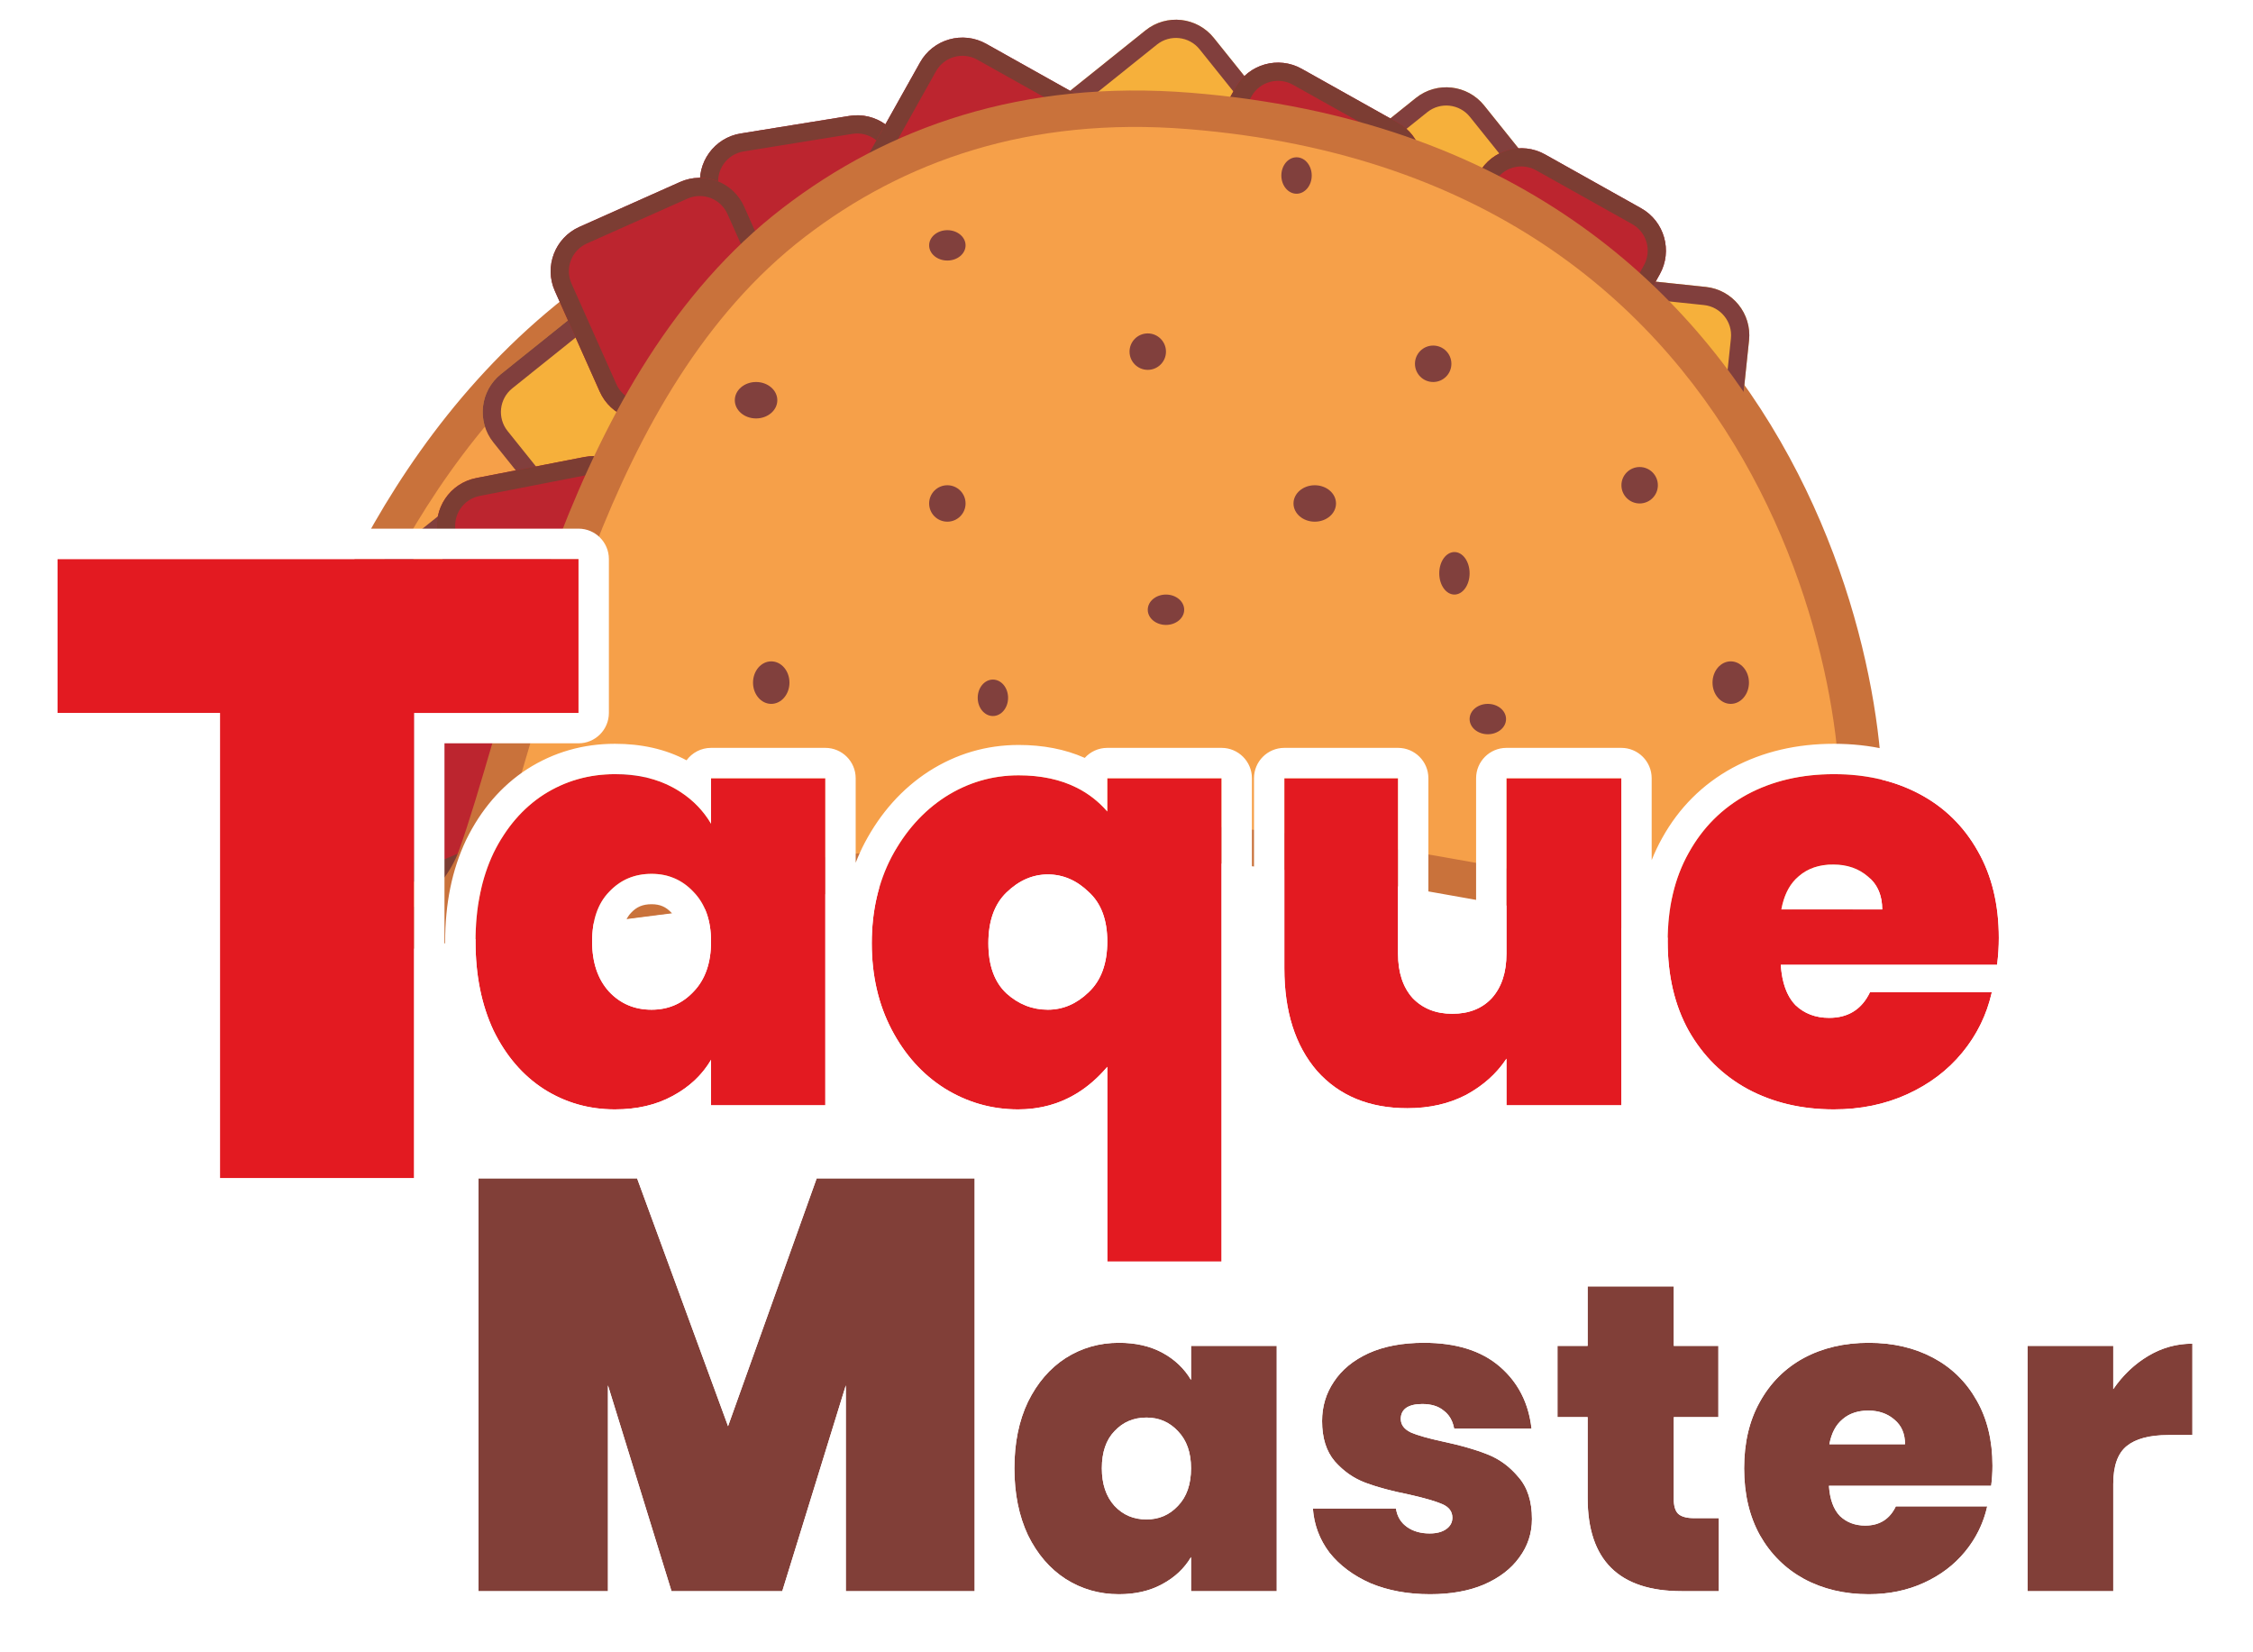 <svg width="371" height="272" viewBox="0 0 371 272" fill="none" xmlns="http://www.w3.org/2000/svg">
<g filter="url(#filter0_d)">
<path d="M160.496 190.032V258H139.28V224.112L128.816 258H110.576L100.112 224.112V258H78.8V190.032H104.912L119.888 230.832L134.48 190.032H160.496Z" fill="#813F38"/>
<path d="M167.04 237.768C167.04 233.592 167.784 229.944 169.272 226.824C170.808 223.704 172.872 221.304 175.464 219.624C178.104 217.944 181.032 217.104 184.248 217.104C187.032 217.104 189.432 217.656 191.448 218.76C193.464 219.864 195.024 221.352 196.128 223.224V217.608H210.24V258H196.128V252.384C195.024 254.256 193.44 255.744 191.376 256.848C189.36 257.952 186.984 258.504 184.248 258.504C181.032 258.504 178.104 257.664 175.464 255.984C172.872 254.304 170.808 251.904 169.272 248.784C167.784 245.616 167.04 241.944 167.04 237.768ZM196.128 237.768C196.128 235.176 195.408 233.136 193.968 231.648C192.576 230.16 190.848 229.416 188.784 229.416C186.672 229.416 184.92 230.16 183.528 231.648C182.136 233.088 181.44 235.128 181.44 237.768C181.44 240.36 182.136 242.424 183.528 243.96C184.92 245.448 186.672 246.192 188.784 246.192C190.848 246.192 192.576 245.448 193.968 243.96C195.408 242.472 196.128 240.408 196.128 237.768Z" fill="#813F38"/>
<path d="M235.49 258.504C231.842 258.504 228.578 257.904 225.698 256.704C222.866 255.456 220.61 253.776 218.93 251.664C217.298 249.504 216.386 247.08 216.194 244.392H229.874C230.066 245.688 230.666 246.696 231.674 247.416C232.682 248.136 233.93 248.496 235.418 248.496C236.57 248.496 237.482 248.256 238.154 247.776C238.826 247.296 239.162 246.672 239.162 245.904C239.162 244.896 238.61 244.152 237.506 243.672C236.402 243.192 234.578 242.664 232.034 242.088C229.154 241.512 226.754 240.864 224.834 240.144C222.914 239.424 221.234 238.248 219.794 236.616C218.402 234.984 217.706 232.776 217.706 229.992C217.706 227.592 218.354 225.432 219.65 223.512C220.946 221.544 222.842 219.984 225.338 218.832C227.882 217.68 230.93 217.104 234.482 217.104C239.762 217.104 243.914 218.4 246.938 220.992C249.962 223.584 251.714 226.992 252.194 231.216H239.45C239.21 229.92 238.634 228.936 237.722 228.264C236.858 227.544 235.682 227.184 234.194 227.184C233.042 227.184 232.154 227.4 231.53 227.832C230.954 228.264 230.666 228.864 230.666 229.632C230.666 230.592 231.218 231.336 232.322 231.864C233.426 232.344 235.202 232.848 237.65 233.376C240.578 234 243.002 234.696 244.922 235.464C246.89 236.232 248.594 237.48 250.034 239.208C251.522 240.888 252.266 243.192 252.266 246.12C252.266 248.472 251.57 250.584 250.178 252.456C248.834 254.328 246.89 255.816 244.346 256.92C241.85 257.976 238.898 258.504 235.49 258.504Z" fill="#813F38"/>
<path d="M283.036 245.976V258H276.916C266.596 258 261.436 252.888 261.436 242.664V229.344H256.468V217.608H261.436V207.816H275.62V217.608H282.964V229.344H275.62V242.88C275.62 243.984 275.86 244.776 276.34 245.256C276.868 245.736 277.732 245.976 278.932 245.976H283.036Z" fill="#813F38"/>
<path d="M328.1 237.336C328.1 238.44 328.028 239.544 327.884 240.648H301.172C301.316 242.856 301.916 244.512 302.972 245.616C304.076 246.672 305.468 247.2 307.148 247.2C309.5 247.2 311.18 246.144 312.188 244.032H327.236C326.612 246.816 325.388 249.312 323.564 251.52C321.788 253.68 319.532 255.384 316.796 256.632C314.06 257.88 311.036 258.504 307.724 258.504C303.74 258.504 300.188 257.664 297.068 255.984C293.996 254.304 291.572 251.904 289.796 248.784C288.068 245.664 287.204 241.992 287.204 237.768C287.204 233.544 288.068 229.896 289.796 226.824C291.524 223.704 293.924 221.304 296.996 219.624C300.116 217.944 303.692 217.104 307.724 217.104C311.708 217.104 315.236 217.92 318.308 219.552C321.38 221.184 323.78 223.536 325.508 226.608C327.236 229.632 328.1 233.208 328.1 237.336ZM313.7 233.808C313.7 232.08 313.124 230.736 311.972 229.776C310.82 228.768 309.38 228.264 307.652 228.264C305.924 228.264 304.508 228.744 303.404 229.704C302.3 230.616 301.58 231.984 301.244 233.808H313.7Z" fill="#813F38"/>
<path d="M347.988 224.736C349.572 222.432 351.492 220.608 353.748 219.264C356.004 217.92 358.428 217.248 361.02 217.248V232.296H357.06C353.988 232.296 351.708 232.896 350.22 234.096C348.732 235.296 347.988 237.384 347.988 240.36V258H333.876V217.608H347.988V224.736Z" fill="#813F38"/>
</g>
<g filter="url(#filter1_d)">
<path fill-rule="evenodd" clip-rule="evenodd" d="M160.496 185.032C163.257 185.032 165.496 187.271 165.496 190.032V223.271C167.313 220.053 169.716 217.391 172.745 215.428L172.78 215.406C176.245 213.2 180.109 212.104 184.248 212.104C187.294 212.104 190.194 212.64 192.823 213.856C193.704 213.079 194.861 212.608 196.128 212.608H210.24C213.002 212.608 215.24 214.847 215.24 217.608V221.12C215.322 220.992 215.405 220.864 215.49 220.737C217.379 217.881 220.052 215.765 223.243 214.292L223.275 214.277C226.618 212.763 230.405 212.104 234.482 212.104C240.562 212.104 246.002 213.604 250.192 217.196C250.638 217.578 251.064 217.975 251.468 218.384V217.608C251.468 214.857 253.689 212.625 256.436 212.608V207.816C256.436 205.055 258.674 202.816 261.436 202.816H275.62C278.381 202.816 280.62 205.055 280.62 207.816V212.608H282.964C285.725 212.608 287.964 214.847 287.964 217.608V220.675C289.799 218.472 292.015 216.649 294.597 215.237L294.626 215.222C298.57 213.098 302.98 212.104 307.724 212.104C312.407 212.104 316.761 213.068 320.654 215.136C324.023 216.926 326.778 219.416 328.876 222.545V217.608C328.876 214.847 331.114 212.608 333.876 212.608H347.988C349.594 212.608 351.024 213.366 351.938 214.543C354.753 213.025 357.802 212.248 361.02 212.248C363.781 212.248 366.02 214.487 366.02 217.248V232.296C366.02 235.057 363.781 237.296 361.02 237.296H357.06C354.596 237.296 353.643 237.781 353.389 237.965C353.307 238.081 352.988 238.659 352.988 240.36V258C352.988 260.761 350.749 263 347.988 263H333.876C331.114 263 328.876 260.761 328.876 258V252.743C328.43 253.414 327.946 254.066 327.424 254.698C325.129 257.488 322.246 259.642 318.872 261.181C315.421 262.755 311.679 263.504 307.724 263.504C303.017 263.504 298.633 262.505 294.698 260.386L294.669 260.371C292.1 258.966 289.884 257.155 288.036 254.97V258C288.036 260.761 285.797 263 283.036 263H276.916C270.997 263 265.637 261.532 261.787 257.718C259.313 255.267 257.812 252.194 257.053 248.751C256.656 251.152 255.706 253.391 254.215 255.406C252.248 258.131 249.527 260.122 246.336 261.507L246.294 261.525C243.045 262.899 239.401 263.504 235.49 263.504C231.292 263.504 227.358 262.812 223.775 261.319C223.744 261.306 223.713 261.293 223.682 261.279C220.331 259.803 217.464 257.75 215.24 255.053V258C215.24 260.761 213.002 263 210.24 263H196.128C194.849 263 193.683 262.52 192.798 261.73C190.172 262.957 187.282 263.504 184.248 263.504C180.109 263.504 176.245 262.408 172.78 260.202L172.745 260.18C169.716 258.217 167.313 255.555 165.496 252.337V258C165.496 260.761 163.257 263 160.496 263H139.28C136.519 263 134.28 260.761 134.28 258V257.252L133.593 259.475C132.946 261.571 131.009 263 128.816 263H110.576C108.383 263 106.446 261.571 105.798 259.475L105.112 257.252V258C105.112 260.761 102.873 263 100.112 263H78.8C76.038 263 73.8 260.761 73.8 258V190.032C73.8 187.271 76.038 185.032 78.8 185.032H104.912C107.009 185.032 108.883 186.341 109.606 188.309L119.827 216.155L129.772 188.348C130.483 186.359 132.368 185.032 134.48 185.032H160.496ZM119.888 230.832L104.912 190.032H78.8V258H100.112V224.112L110.576 258H128.816L139.28 224.112V258H160.496V190.032H134.48L119.888 230.832ZM191.128 256.98C191.212 256.937 191.294 256.893 191.376 256.848C193.44 255.744 195.024 254.256 196.128 252.384V258H210.24V217.608H196.128V223.224C195.024 221.352 193.464 219.864 191.448 218.76C191.343 218.702 191.236 218.646 191.128 218.591C189.18 217.6 186.887 217.104 184.248 217.104C181.032 217.104 178.104 217.944 175.464 219.624C172.872 221.304 170.808 223.704 169.272 226.824C167.784 229.944 167.04 233.592 167.04 237.768C167.04 241.944 167.784 245.616 169.272 248.784C170.808 251.904 172.872 254.304 175.464 255.984C178.104 257.664 181.032 258.504 184.248 258.504C186.873 258.504 189.166 257.996 191.128 256.98ZM193.968 243.96C192.576 245.448 190.848 246.192 188.784 246.192C186.672 246.192 184.92 245.448 183.528 243.96C182.136 242.424 181.44 240.36 181.44 237.768C181.44 235.128 182.136 233.088 183.528 231.648C184.92 230.16 186.672 229.416 188.784 229.416C190.848 229.416 192.576 230.16 193.968 231.648C195.408 233.136 196.128 235.176 196.128 237.768C196.128 240.408 195.408 242.472 193.968 243.96ZM187.209 240.575C187.608 240.99 188.018 241.192 188.784 241.192C189.485 241.192 189.884 241.007 190.317 240.544C190.336 240.524 190.356 240.503 190.375 240.483C190.683 240.165 191.128 239.483 191.128 237.768C191.128 236.131 190.7 235.46 190.375 235.125C190.356 235.105 190.336 235.084 190.317 235.064C189.884 234.601 189.485 234.416 188.784 234.416C187.999 234.416 187.588 234.627 187.18 235.064C187.161 235.084 187.142 235.103 187.123 235.123C186.891 235.364 186.44 235.999 186.44 237.768C186.44 239.404 186.85 240.166 187.209 240.575ZM215.24 239.484C215.37 239.459 215.501 239.438 215.633 239.424C215.497 239.249 215.366 239.071 215.24 238.891V239.484ZM223.205 239.392C223.727 239.682 224.27 239.933 224.834 240.144C226.252 240.676 227.932 241.168 229.874 241.622C230.561 241.782 231.281 241.937 232.034 242.088C232.985 242.303 233.835 242.512 234.584 242.714C235.841 243.052 236.815 243.371 237.506 243.672C238.61 244.152 239.162 244.896 239.162 245.904C239.162 246.672 238.826 247.296 238.154 247.776C237.482 248.256 236.57 248.496 235.418 248.496C233.93 248.496 232.682 248.136 231.674 247.416C231.503 247.294 231.344 247.164 231.197 247.026C231.154 246.985 231.112 246.944 231.071 246.902C231.036 246.867 231.002 246.83 230.968 246.794C230.381 246.151 230.016 245.35 229.874 244.392H216.194C216.321 246.175 216.765 247.841 217.526 249.392C217.912 250.179 218.38 250.937 218.93 251.664C220.61 253.776 222.866 255.456 225.698 256.704C228.578 257.904 231.842 258.504 235.49 258.504C238.898 258.504 241.85 257.976 244.346 256.92C246.89 255.816 248.834 254.328 250.178 252.456C251.57 250.584 252.266 248.472 252.266 246.12C252.266 243.192 251.522 240.888 250.034 239.208C248.994 237.96 247.817 236.963 246.502 236.216C245.996 235.928 245.469 235.678 244.922 235.464C243.41 234.859 241.586 234.299 239.45 233.784C238.873 233.645 238.273 233.509 237.65 233.376C236.507 233.129 235.51 232.888 234.66 232.652C233.69 232.383 232.91 232.12 232.322 231.864C231.218 231.336 230.666 230.592 230.666 229.632C230.666 228.864 230.954 228.264 231.53 227.832C232.154 227.4 233.042 227.184 234.194 227.184C235.682 227.184 236.858 227.544 237.722 228.264C237.725 228.266 237.728 228.269 237.732 228.271C238.05 228.507 238.327 228.781 238.563 229.093C238.566 229.097 238.568 229.101 238.571 229.104C239.003 229.679 239.296 230.383 239.45 231.216H252.194C252.121 230.573 252.018 229.949 251.886 229.344C251.77 228.81 251.63 228.29 251.468 227.785C251.294 227.245 251.094 226.722 250.868 226.216C249.97 224.21 248.661 222.469 246.938 220.992C243.914 218.4 239.762 217.104 234.482 217.104C230.93 217.104 227.882 217.68 225.338 218.832C222.842 219.984 220.946 221.544 219.65 223.512C218.354 225.432 217.706 227.592 217.706 229.992C217.706 232.776 218.402 234.984 219.794 236.616C220.811 237.769 221.948 238.694 223.205 239.392ZM256.105 234.331C256.047 234.404 255.986 234.476 255.924 234.546C255.348 235.191 254.622 235.668 253.822 235.944C253.824 235.946 253.827 235.949 253.829 235.952C255.038 237.334 255.885 238.896 256.436 240.567V234.344C256.325 234.343 256.214 234.339 256.105 234.331ZM261.436 229.344V242.664C261.436 252.888 266.596 258 276.916 258H283.036V245.976H278.932C277.732 245.976 276.868 245.736 276.34 245.256C275.86 244.776 275.62 243.984 275.62 242.88V229.344H282.964V217.608H275.62V207.816H261.436V217.608H256.468V229.344H261.436ZM280.62 234.344V240.976H282.355C282.254 239.926 282.204 238.857 282.204 237.768C282.204 236.604 282.261 235.462 282.377 234.344H280.62ZM289.796 226.824C288.068 229.896 287.204 233.544 287.204 237.768C287.204 241.992 288.068 245.664 289.796 248.784C291.572 251.904 293.996 254.304 297.068 255.984C300.188 257.664 303.74 258.504 307.724 258.504C311.036 258.504 314.06 257.88 316.796 256.632C319.532 255.384 321.788 253.68 323.564 251.52C324.219 250.728 324.796 249.898 325.296 249.032C325.914 247.961 326.415 246.833 326.797 245.648C326.967 245.121 327.113 244.582 327.236 244.032H312.188C311.886 244.666 311.523 245.204 311.1 245.648C310.112 246.683 308.795 247.2 307.148 247.2C305.486 247.2 304.105 246.683 303.006 245.648C302.995 245.637 302.984 245.627 302.972 245.616C301.916 244.512 301.316 242.856 301.172 240.648H327.884C327.952 240.131 328.004 239.614 328.039 239.097C328.08 238.51 328.1 237.923 328.1 237.336C328.1 233.208 327.236 229.632 325.508 226.608C323.78 223.536 321.38 221.184 318.308 219.552C315.236 217.92 311.708 217.104 307.724 217.104C303.692 217.104 300.116 217.944 296.996 219.624C293.924 221.304 291.524 223.704 289.796 226.824ZM301.244 233.808C301.58 231.984 302.3 230.616 303.404 229.704C303.83 229.334 304.302 229.035 304.82 228.808C305.646 228.445 306.59 228.264 307.652 228.264C308.689 228.264 309.622 228.445 310.451 228.808C311.004 229.05 311.511 229.373 311.972 229.776C313.124 230.736 313.7 232.08 313.7 233.808H301.244ZM353.408 237.941C353.408 237.942 353.405 237.946 353.397 237.953C353.404 237.945 353.407 237.941 353.408 237.941ZM352.988 219.743C351.057 221.031 349.391 222.695 347.988 224.736V217.608H333.876V258H347.988V240.36C347.988 237.384 348.732 235.296 350.22 234.096C351.708 232.896 353.988 232.296 357.06 232.296H361.02V217.248C359.277 217.248 357.61 217.552 356.02 218.159C355.244 218.455 354.487 218.824 353.748 219.264C353.49 219.418 353.237 219.577 352.988 219.743Z" fill="white"/>
</g>
<path d="M290.694 154.631C290.694 154.631 221.491 138.9 194.473 138.9C172.874 138.9 97.426 148.953 68.026 152.986C64.815 154.556 60.877 155.355 56.171 154.631C39.511 152.071 43.622 138.888 47.302 127.871C51.754 114.541 64.636 69.003 105.177 44.19C113.314 38.206 136.327 26.957 161.533 21.352C171.982 18.429 183.604 17.232 196.501 18.266C300.306 26.589 310.864 124.816 306.073 141.187C302.789 152.408 293.471 154.418 290.694 154.631Z" fill="#F6A049"/>
<path fill-rule="evenodd" clip-rule="evenodd" d="M160.803 18.442C171.59 15.434 183.542 14.218 196.74 15.276C249.762 19.527 279.2 46.842 294.646 75.276C302.338 89.435 306.546 103.835 308.53 115.752C309.523 121.712 309.963 127.082 309.998 131.523C310.031 135.902 309.672 139.568 308.952 142.029C305.166 154.966 294.301 157.363 290.924 157.623L290.472 157.657L290.029 157.557L290.694 154.631C290.029 157.557 290.03 157.557 290.029 157.557L290.027 157.556L289.834 157.512C289.704 157.483 289.509 157.439 289.254 157.382C288.743 157.267 287.989 157.099 287.02 156.885C285.081 156.456 282.28 155.843 278.833 155.107C271.938 153.636 262.466 151.674 252.155 149.713C231.421 145.77 207.649 141.9 194.473 141.9C183.892 141.9 159.832 144.385 134.531 147.41C109.58 150.393 83.669 153.87 68.893 155.896C65.229 157.585 60.824 158.382 55.715 157.597C51.175 156.899 47.674 155.421 45.196 153.115C42.674 150.768 41.493 147.827 41.13 144.777C40.775 141.793 41.19 138.651 41.867 135.675C42.547 132.685 43.54 129.664 44.456 126.92C44.706 126.173 44.984 125.317 45.294 124.363C50.43 108.546 64.335 65.733 103.504 41.696C112.118 35.409 135.41 24.1 160.803 18.442ZM162.264 24.263C173.654 21.737 185.38 20.412 196.265 21.257C247.046 25.33 274.788 51.289 289.374 78.14C296.699 91.625 300.72 105.372 302.612 116.737C303.557 122.417 303.966 127.472 303.998 131.569C304.03 135.728 303.671 138.713 303.194 140.344C300.567 149.319 293.492 151.267 290.879 151.597C290.788 151.577 290.684 151.554 290.567 151.527C290.051 151.412 289.291 151.242 288.316 151.026C286.364 150.595 283.548 149.979 280.085 149.239C273.16 147.761 263.643 145.79 253.276 143.819C232.653 139.896 208.314 135.9 194.473 135.9C183.455 135.9 158.992 138.442 133.819 141.452C113.656 143.863 92.875 146.595 77.83 148.625C79.577 146.346 80.76 144.038 81.421 142.204C83.282 137.036 85.129 130.749 87.142 123.899C87.637 122.212 88.143 120.491 88.661 118.744C91.302 109.844 94.307 100.149 98.091 90.44C105.678 70.976 116.28 51.773 132.965 39.003C141.466 32.497 151.185 27.374 162.264 24.263ZM127.528 35.649C118.091 39.74 110.741 43.822 106.954 46.606L106.852 46.682L106.743 46.748C69.466 69.564 56.141 110.449 50.976 126.297C50.672 127.228 50.397 128.072 50.147 128.821C49.224 131.586 48.323 134.344 47.718 137.005C47.109 139.679 46.849 142.058 47.088 144.067C47.319 146.01 48.005 147.533 49.283 148.723C50.554 149.906 52.669 150.998 56.202 151.597L56.569 151.546C57.105 151.47 57.896 151.36 58.918 151.217C60.869 150.945 63.66 150.558 67.12 150.083C71.879 147.582 74.749 143.019 75.776 140.17C77.57 135.189 79.35 129.132 81.357 122.303C81.859 120.594 82.375 118.838 82.909 117.037C85.561 108.101 88.623 98.211 92.501 88.261C99.979 69.075 110.602 49.367 127.528 35.649Z" fill="#C9723B"/>
<path d="M72.879 84.397C76.327 81.634 81.362 82.188 84.125 85.636L95.461 99.777C98.225 103.225 97.67 108.259 94.223 111.023L80.081 122.359C76.634 125.123 71.599 124.568 68.836 121.121L57.499 106.979C54.736 103.532 55.29 98.497 58.738 95.734L72.879 84.397Z" fill="#F6B03B"/>
<path fill-rule="evenodd" clip-rule="evenodd" d="M93.121 101.654L81.784 87.512C80.057 85.357 76.91 85.011 74.756 86.738L60.614 98.074C58.459 99.802 58.113 102.948 59.84 105.103L71.176 119.245C72.904 121.399 76.05 121.746 78.205 120.018L92.347 108.682C94.501 106.955 94.848 103.808 93.121 101.654ZM84.125 85.636C81.362 82.188 76.327 81.634 72.879 84.397L58.738 95.734C55.29 98.497 54.736 103.532 57.499 106.979L68.836 121.121C71.599 124.568 76.634 125.123 80.081 122.359L94.223 111.023C97.67 108.259 98.225 103.225 95.461 99.777L84.125 85.636Z" fill="#813F3D"/>
<path d="M188.631 5.004C192.078 2.24 197.113 2.795 199.876 6.242L211.213 20.384C213.976 23.831 213.422 28.866 209.974 31.629L195.833 42.966C192.385 45.729 187.35 45.175 184.587 41.727L173.251 27.586C170.487 24.138 171.042 19.104 174.489 16.34L188.631 5.004Z" fill="#F6B03B"/>
<path fill-rule="evenodd" clip-rule="evenodd" d="M208.872 22.26L197.536 8.118C195.808 5.964 192.662 5.617 190.507 7.344L176.365 18.681C174.211 20.408 173.864 23.555 175.591 25.709L186.928 39.851C188.655 42.006 191.802 42.352 193.956 40.625L208.098 29.289C210.252 27.561 210.599 24.415 208.872 22.26ZM199.876 6.242C197.113 2.795 192.078 2.24 188.631 5.004L174.489 16.34C171.042 19.104 170.487 24.138 173.251 27.586L184.587 41.727C187.35 45.175 192.385 45.729 195.833 42.966L209.974 31.629C213.422 28.866 213.976 23.831 211.213 20.384L199.876 6.242Z" fill="#813F3D"/>
<path d="M233.15 16.134C236.598 13.37 241.633 13.925 244.396 17.372L255.732 31.514C258.496 34.961 257.941 39.996 254.494 42.759L240.352 54.096C236.905 56.859 231.87 56.305 229.107 52.857L217.77 38.716C215.007 35.268 215.561 30.233 219.009 27.47L233.15 16.134Z" fill="#F6B03B"/>
<path fill-rule="evenodd" clip-rule="evenodd" d="M253.392 33.39L242.055 19.248C240.328 17.094 237.181 16.747 235.027 18.474L220.885 29.811C218.73 31.538 218.384 34.685 220.111 36.839L231.447 50.981C233.175 53.136 236.321 53.482 238.476 51.755L252.618 40.419C254.772 38.691 255.119 35.545 253.392 33.39ZM244.396 17.372C241.633 13.925 236.598 13.37 233.15 16.134L219.009 27.47C215.561 30.233 215.007 35.268 217.77 38.716L229.107 52.857C231.87 56.305 236.905 56.859 240.352 54.096L254.494 42.759C257.941 39.996 258.496 34.961 255.732 31.514L244.396 17.372Z" fill="#813F3D"/>
<path d="M280.892 47.245C285.286 47.706 288.475 51.641 288.014 56.035L286.123 74.061C285.662 78.455 281.726 81.644 277.332 81.183L259.307 79.292C254.913 78.832 251.724 74.896 252.185 70.502L254.075 52.476C254.536 48.082 258.472 44.893 262.866 45.354L280.892 47.245Z" fill="#F6B03B"/>
<path fill-rule="evenodd" clip-rule="evenodd" d="M283.139 73.748L285.03 55.722C285.318 52.976 283.325 50.516 280.579 50.228L262.553 48.338C259.807 48.05 257.347 50.042 257.059 52.789L255.168 70.814C254.88 73.561 256.873 76.021 259.62 76.309L277.645 78.199C280.392 78.487 282.851 76.495 283.139 73.748ZM288.014 56.035C288.475 51.641 285.286 47.706 280.892 47.245L262.866 45.354C258.472 44.893 254.536 48.082 254.075 52.476L252.185 70.502C251.724 74.896 254.913 78.832 259.307 79.292L277.332 81.183C281.726 81.644 285.662 78.455 286.123 74.061L288.014 56.035Z" fill="#813F3D"/>
<path d="M96.623 50.265C100.071 47.502 105.105 48.056 107.869 51.504L119.205 65.645C121.969 69.093 121.414 74.128 117.967 76.891L103.825 88.227C100.378 90.991 95.343 90.436 92.579 86.989L81.243 72.847C78.48 69.4 79.034 64.365 82.482 61.602L96.623 50.265Z" fill="#F6B03B"/>
<path fill-rule="evenodd" clip-rule="evenodd" d="M116.864 67.522L105.528 53.38C103.801 51.225 100.654 50.879 98.5 52.606L84.358 63.942C82.203 65.67 81.857 68.816 83.584 70.971L94.92 85.113C96.647 87.267 99.794 87.614 101.949 85.887L116.091 74.55C118.245 72.823 118.592 69.676 116.864 67.522ZM107.869 51.504C105.105 48.056 100.071 47.502 96.623 50.265L82.482 61.602C79.034 64.365 78.48 69.4 81.243 72.847L92.579 86.989C95.343 90.436 100.378 90.991 103.825 88.227L117.967 76.891C121.414 74.128 121.969 69.093 119.205 65.645L107.869 51.504Z" fill="#813F3D"/>
<path d="M139.871 19.084C144.233 18.379 148.34 21.344 149.045 25.706L151.935 43.598C152.64 47.96 149.675 52.067 145.313 52.771L127.42 55.662C123.059 56.366 118.952 53.401 118.247 49.04L115.357 31.147C114.652 26.785 117.617 22.678 121.979 21.974L139.871 19.084Z" fill="#BC252F"/>
<path fill-rule="evenodd" clip-rule="evenodd" d="M148.973 44.077L146.083 26.184C145.643 23.458 143.076 21.605 140.35 22.045L122.457 24.935C119.731 25.376 117.878 27.943 118.319 30.669L121.209 48.561C121.649 51.287 124.216 53.14 126.942 52.7L144.835 49.81C147.561 49.369 149.414 46.803 148.973 44.077ZM149.045 25.706C148.34 21.344 144.233 18.379 139.871 19.084L121.979 21.974C117.617 22.678 114.652 26.785 115.357 31.147L118.247 49.04C118.952 53.401 123.059 56.366 127.42 55.662L145.313 52.771C149.675 52.067 152.64 47.96 151.935 43.598L149.045 25.706Z" fill="#7C3D33"/>
<path d="M178.206 16.07C182.061 18.229 183.435 23.105 181.276 26.959L170 47.088C167.841 50.943 162.965 52.317 159.111 50.158L143.298 41.3C139.444 39.14 138.069 34.265 140.229 30.41L151.505 10.281C153.664 6.427 158.539 5.053 162.394 7.212L178.206 16.07Z" fill="#BC252F"/>
<path fill-rule="evenodd" clip-rule="evenodd" d="M167.383 45.622L178.659 25.493C180.008 23.084 179.149 20.037 176.74 18.687L160.928 9.829C158.519 8.48 155.471 9.339 154.122 11.748L142.846 31.877C141.496 34.286 142.355 37.333 144.764 38.682L160.577 47.54C162.986 48.89 166.033 48.031 167.383 45.622ZM181.276 26.959C183.435 23.105 182.061 18.229 178.206 16.07L162.394 7.212C158.539 5.053 153.664 6.427 151.505 10.281L140.229 30.41C138.069 34.265 139.444 39.14 143.298 41.3L159.111 50.158C162.965 52.317 167.841 50.943 170 47.088L181.276 26.959Z" fill="#7C3D33"/>
<path d="M230.168 20.188C234.023 22.347 235.397 27.223 233.238 31.077L221.962 51.206C219.803 55.061 214.927 56.435 211.073 54.276L195.26 45.417C191.406 43.258 190.031 38.383 192.191 34.528L203.467 14.399C205.626 10.545 210.501 9.17 214.356 11.33L230.168 20.188Z" fill="#BC252F"/>
<path fill-rule="evenodd" clip-rule="evenodd" d="M219.345 49.74L230.621 29.611C231.97 27.202 231.111 24.155 228.702 22.805L212.89 13.947C210.481 12.598 207.434 13.456 206.084 15.866L194.808 35.994C193.458 38.404 194.317 41.451 196.727 42.8L212.539 51.658C214.948 53.008 217.995 52.149 219.345 49.74ZM233.238 31.077C235.397 27.223 234.023 22.347 230.168 20.188L214.356 11.33C210.501 9.17 205.626 10.545 203.467 14.399L192.191 34.528C190.031 38.383 191.406 43.258 195.26 45.417L211.073 54.276C214.927 56.435 219.803 55.061 221.962 51.206L233.238 31.077Z" fill="#7C3D33"/>
<path d="M270.236 34.286C274.091 36.445 275.465 41.32 273.306 45.175L262.03 65.304C259.87 69.159 254.995 70.533 251.14 68.374L235.328 59.515C231.473 57.356 230.099 52.481 232.258 48.626L243.534 28.497C245.694 24.643 250.569 23.268 254.424 25.428L270.236 34.286Z" fill="#BC252F"/>
<path fill-rule="evenodd" clip-rule="evenodd" d="M259.412 63.838L270.688 43.709C272.038 41.3 271.179 38.253 268.77 36.903L252.957 28.045C250.548 26.695 247.501 27.554 246.152 29.963L234.876 50.092C233.526 52.502 234.385 55.549 236.794 56.898L252.607 65.756C255.016 67.106 258.063 66.247 259.412 63.838ZM273.306 45.175C275.465 41.32 274.091 36.445 270.236 34.286L254.424 25.428C250.569 23.268 245.694 24.643 243.534 28.497L232.258 48.626C230.099 52.481 231.473 57.356 235.328 59.515L251.14 68.374C254.995 70.533 259.87 69.159 262.03 65.304L273.306 45.175Z" fill="#7C3D33"/>
<path d="M111.97 29.971C116.005 28.171 120.735 29.983 122.535 34.018L129.919 50.57C131.719 54.605 129.907 59.335 125.872 61.135L109.319 68.519C105.284 70.319 100.554 68.507 98.754 64.472L91.371 47.92C89.571 43.885 91.382 39.154 95.418 37.355L111.97 29.971Z" fill="#BC252F"/>
<path fill-rule="evenodd" clip-rule="evenodd" d="M127.179 51.792L119.795 35.24C118.67 32.718 115.714 31.586 113.192 32.711L96.64 40.094C94.118 41.219 92.985 44.176 94.11 46.697L101.494 63.25C102.619 65.772 105.575 66.904 108.097 65.779L124.65 58.395C127.171 57.27 128.304 54.314 127.179 51.792ZM122.535 34.018C120.735 29.983 116.005 28.171 111.97 29.971L95.418 37.355C91.382 39.154 89.571 43.885 91.371 47.92L98.754 64.472C100.554 68.507 105.284 70.319 109.319 68.519L125.872 61.135C129.907 59.335 131.719 54.605 129.919 50.57L122.535 34.018Z" fill="#7C3D33"/>
<path d="M76.549 106.259C80.616 104.535 85.312 106.435 87.036 110.503L94.11 127.19C95.834 131.258 93.934 135.954 89.866 137.678L73.179 144.751C69.111 146.476 64.416 144.576 62.691 140.508L55.618 123.821C53.894 119.753 55.793 115.057 59.861 113.333L76.549 106.259Z" fill="#BC252F"/>
<path fill-rule="evenodd" clip-rule="evenodd" d="M91.348 128.361L84.274 111.674C83.196 109.131 80.262 107.944 77.719 109.022L61.032 116.095C58.49 117.173 57.302 120.107 58.38 122.65L65.453 139.337C66.531 141.88 69.466 143.067 72.008 141.989L88.695 134.916C91.238 133.838 92.425 130.903 91.348 128.361ZM87.036 110.503C85.312 106.435 80.616 104.535 76.549 106.259L59.861 113.333C55.793 115.057 53.894 119.753 55.618 123.821L62.691 140.508C64.416 144.576 69.111 146.476 73.179 144.751L89.866 137.678C93.934 135.954 95.834 131.258 94.11 127.19L87.036 110.503Z" fill="#7C3D33"/>
<path d="M96.215 75.253C100.552 74.409 104.752 77.241 105.596 81.578L109.057 99.369C109.901 103.706 107.069 107.906 102.732 108.75L84.941 112.211C80.604 113.055 76.405 110.223 75.561 105.886L72.099 88.095C71.255 83.758 74.087 79.559 78.424 78.715L96.215 75.253Z" fill="#BC252F"/>
<path fill-rule="evenodd" clip-rule="evenodd" d="M106.112 99.942L102.651 82.151C102.124 79.441 99.499 77.671 96.788 78.198L78.997 81.66C76.287 82.187 74.517 84.812 75.044 87.522L78.506 105.313C79.033 108.024 81.658 109.794 84.368 109.266L102.159 105.805C104.87 105.278 106.64 102.653 106.112 99.942ZM105.596 81.578C104.752 77.241 100.552 74.409 96.215 75.253L78.424 78.715C74.087 79.559 71.255 83.758 72.099 88.095L75.561 105.886C76.405 110.223 80.604 113.055 84.941 112.211L102.732 108.75C107.069 107.906 109.901 103.706 109.057 99.369L105.596 81.578Z" fill="#7C3D33"/>
<path d="M289.748 154.631C289.748 154.631 220.773 138.9 193.845 138.9C172.317 138.9 97.119 148.953 67.816 152.986C64.615 154.556 60.69 155.355 56 154.631C56 154.631 60.463 153.998 67.816 152.986C73.682 150.109 77.113 144.639 78.353 141.187C87.451 115.853 96.179 63.147 130.723 36.621C147.457 23.771 168.855 16.093 195.866 18.266C299.328 26.589 309.851 124.816 305.076 141.187C301.803 152.408 292.516 154.418 289.748 154.631Z" fill="#F6A049"/>
<path fill-rule="evenodd" clip-rule="evenodd" d="M128.896 34.241C146.203 20.951 168.333 13.042 196.106 15.276C248.961 19.528 278.304 46.847 293.698 75.28C301.364 89.438 305.558 103.837 307.535 115.753C308.524 121.714 308.964 127.083 308.998 131.523C309.031 135.902 308.673 139.567 307.956 142.027C304.183 154.961 293.353 157.362 289.979 157.622L289.525 157.657L289.081 157.556L289.748 154.631C289.081 157.556 289.082 157.556 289.081 157.556L289.079 157.556L288.886 157.512C288.756 157.483 288.563 157.439 288.308 157.381C287.799 157.267 287.048 157.099 286.082 156.884C284.15 156.455 281.357 155.843 277.922 155.107C271.05 153.635 261.609 151.674 251.332 149.713C230.667 145.769 206.975 141.9 193.845 141.9C183.3 141.9 159.321 144.384 134.104 147.409C109.237 150.392 83.412 153.87 68.685 155.895C65.031 157.585 60.637 158.382 55.543 157.596L55.579 151.661L55.582 151.661L56.394 151.546C56.928 151.471 57.716 151.36 58.735 151.217C60.679 150.945 63.46 150.558 66.907 150.083C71.646 147.584 74.506 143.023 75.529 140.173C77.318 135.192 79.092 129.134 81.092 122.305C81.593 120.597 82.107 118.84 82.639 117.04C85.282 108.104 88.334 98.214 92.199 88.264C99.912 68.412 110.98 47.998 128.896 34.241ZM77.596 148.623C92.591 146.593 113.297 143.862 133.389 141.452C158.478 138.443 182.862 135.9 193.845 135.9C207.643 135.9 231.903 139.897 252.457 143.819C262.79 145.791 272.276 147.762 279.178 149.24C282.63 149.979 285.437 150.595 287.382 151.027C288.354 151.242 289.111 151.412 289.626 151.528C289.74 151.554 289.843 151.577 289.933 151.597C292.534 151.267 299.579 149.319 302.196 140.347C302.672 138.714 303.03 135.728 302.998 131.569C302.966 127.471 302.559 122.416 301.616 116.735C299.73 105.369 295.723 91.622 288.422 78.137C273.883 51.283 246.233 25.328 195.625 21.257C169.376 19.145 148.711 26.59 132.55 39C115.922 51.769 105.354 70.972 97.792 90.437C94.02 100.146 91.025 109.841 88.393 118.742C87.876 120.489 87.373 122.21 86.879 123.897C84.873 130.747 83.032 137.033 81.176 142.201C80.518 144.035 79.339 146.344 77.596 148.623Z" fill="#C9723B"/>
<path d="M159 82.9C159 84.557 157.657 85.9 156 85.9C154.343 85.9 153 84.557 153 82.9C153 81.243 154.343 79.9 156 79.9C157.657 79.9 159 81.243 159 82.9Z" fill="#81403D"/>
<path d="M159 40.4C159 41.781 157.657 42.9 156 42.9C154.343 42.9 153 41.781 153 40.4C153 39.02 154.343 37.9 156 37.9C157.657 37.9 159 39.02 159 40.4Z" fill="#81403D"/>
<path d="M216 28.9C216 30.557 214.881 31.9 213.5 31.9C212.119 31.9 211 30.557 211 28.9C211 27.243 212.119 25.9 213.5 25.9C214.881 25.9 216 27.243 216 28.9Z" fill="#81403D"/>
<path d="M130 112.4C130 114.333 128.657 115.9 127 115.9C125.343 115.9 124 114.333 124 112.4C124 110.467 125.343 108.9 127 108.9C128.657 108.9 130 110.467 130 112.4Z" fill="#81403D"/>
<path d="M220 82.9C220 84.557 218.433 85.9 216.5 85.9C214.567 85.9 213 84.557 213 82.9C213 81.243 214.567 79.9 216.5 79.9C218.433 79.9 220 81.243 220 82.9Z" fill="#81403D"/>
<path d="M195 100.4C195 101.781 193.657 102.9 192 102.9C190.343 102.9 189 101.781 189 100.4C189 99.02 190.343 97.9 192 97.9C193.657 97.9 195 99.02 195 100.4Z" fill="#81403D"/>
<path d="M273 79.9C273 81.557 271.657 82.9 270 82.9C268.343 82.9 267 81.557 267 79.9C267 78.243 268.343 76.9 270 76.9C271.657 76.9 273 78.243 273 79.9Z" fill="#81403D"/>
<path d="M288 112.4C288 114.333 286.657 115.9 285 115.9C283.343 115.9 282 114.333 282 112.4C282 110.467 283.343 108.9 285 108.9C286.657 108.9 288 110.467 288 112.4Z" fill="#81403D"/>
<path d="M239 59.9C239 61.557 237.657 62.9 236 62.9C234.343 62.9 233 61.557 233 59.9C233 58.243 234.343 56.9 236 56.9C237.657 56.9 239 58.243 239 59.9Z" fill="#81403D"/>
<path d="M242 94.4C242 96.333 240.881 97.9 239.5 97.9C238.119 97.9 237 96.333 237 94.4C237 92.467 238.119 90.9 239.5 90.9C240.881 90.9 242 92.467 242 94.4Z" fill="#81403D"/>
<path d="M166 114.9C166 116.557 164.881 117.9 163.5 117.9C162.119 117.9 161 116.557 161 114.9C161 113.243 162.119 111.9 163.5 111.9C164.881 111.9 166 113.243 166 114.9Z" fill="#81403D"/>
<path d="M248 118.4C248 119.781 246.657 120.9 245 120.9C243.343 120.9 242 119.781 242 118.4C242 117.02 243.343 115.9 245 115.9C246.657 115.9 248 117.02 248 118.4Z" fill="#81403D"/>
<path d="M192 57.9C192 59.557 190.657 60.9 189 60.9C187.343 60.9 186 59.557 186 57.9C186 56.243 187.343 54.9 189 54.9C190.657 54.9 192 56.243 192 57.9Z" fill="#81403D"/>
<path d="M107 128.4C107 130.333 105.657 131.9 104 131.9C102.343 131.9 101 130.333 101 128.4C101 126.467 102.343 124.9 104 124.9C105.657 124.9 107 126.467 107 128.4Z" fill="#81403D"/>
<path d="M128 65.9C128 67.557 126.433 68.9 124.5 68.9C122.567 68.9 121 67.557 121 65.9C121 64.243 122.567 62.9 124.5 62.9C126.433 62.9 128 64.243 128 65.9Z" fill="#81403D"/>
<g filter="url(#filter2_d)">
<path d="M78.304 151.024C78.304 145.456 79.296 140.592 81.28 136.432C83.328 132.272 86.08 129.072 89.536 126.832C93.056 124.592 96.96 123.472 101.248 123.472C104.96 123.472 108.16 124.208 110.848 125.68C113.536 127.152 115.616 129.136 117.088 131.632V124.144H135.904V178H117.088V170.512C115.616 173.008 113.504 174.992 110.752 176.464C108.064 177.936 104.896 178.672 101.248 178.672C96.96 178.672 93.056 177.552 89.536 175.312C86.08 173.072 83.328 169.872 81.28 165.712C79.296 161.488 78.304 156.592 78.304 151.024ZM117.088 151.024C117.088 147.568 116.128 144.848 114.208 142.864C112.352 140.88 110.048 139.888 107.296 139.888C104.48 139.888 102.144 140.88 100.288 142.864C98.432 144.784 97.504 147.504 97.504 151.024C97.504 154.48 98.432 157.232 100.288 159.28C102.144 161.264 104.48 162.256 107.296 162.256C110.048 162.256 112.352 161.264 114.208 159.28C116.128 157.296 117.088 154.544 117.088 151.024Z" fill="#E31A21"/>
<path d="M143.554 151.312C143.554 146 144.642 141.264 146.818 137.104C149.058 132.88 152.002 129.584 155.65 127.216C159.362 124.848 163.394 123.664 167.746 123.664C174.018 123.664 178.882 125.648 182.338 129.616V124.144H201.154V203.728H182.338V171.664C178.37 176.336 173.474 178.672 167.65 178.672C163.298 178.672 159.266 177.52 155.554 175.216C151.906 172.912 148.994 169.68 146.818 165.52C144.642 161.36 143.554 156.624 143.554 151.312ZM182.338 151.024C182.338 147.44 181.314 144.72 179.266 142.864C177.282 140.944 175.042 139.984 172.546 139.984C170.05 139.984 167.778 140.976 165.73 142.96C163.746 144.88 162.754 147.664 162.754 151.312C162.754 154.96 163.746 157.712 165.73 159.568C167.714 161.36 169.986 162.256 172.546 162.256C175.042 162.256 177.282 161.296 179.266 159.376C181.314 157.456 182.338 154.672 182.338 151.024Z" fill="#E31A21"/>
<path d="M266.98 124.144V178H248.068V170.32C246.468 172.752 244.26 174.736 241.444 176.272C238.628 177.744 235.396 178.48 231.748 178.48C225.476 178.48 220.516 176.432 216.868 172.336C213.284 168.176 211.492 162.544 211.492 155.44V124.144H230.212V153.04C230.212 156.112 231.012 158.544 232.612 160.336C234.276 162.064 236.452 162.928 239.14 162.928C241.892 162.928 244.068 162.064 245.668 160.336C247.268 158.544 248.068 156.112 248.068 153.04V124.144H266.98Z" fill="#E31A21"/>
<path d="M329.144 150.448C329.144 151.92 329.048 153.392 328.856 154.864H293.24C293.432 157.808 294.232 160.016 295.64 161.488C297.112 162.896 298.968 163.6 301.208 163.6C304.344 163.6 306.584 162.192 307.928 159.376H327.992C327.16 163.088 325.528 166.416 323.096 169.36C320.728 172.24 317.72 174.512 314.072 176.176C310.424 177.84 306.392 178.672 301.976 178.672C296.664 178.672 291.928 177.552 287.768 175.312C283.672 173.072 280.44 169.872 278.072 165.712C275.768 161.552 274.616 156.656 274.616 151.024C274.616 145.392 275.768 140.528 278.072 136.432C280.376 132.272 283.576 129.072 287.672 126.832C291.832 124.592 296.6 123.472 301.976 123.472C307.288 123.472 311.992 124.56 316.088 126.736C320.184 128.912 323.384 132.048 325.688 136.144C327.992 140.176 329.144 144.944 329.144 150.448ZM309.944 145.744C309.944 143.44 309.176 141.648 307.64 140.368C306.104 139.024 304.184 138.352 301.88 138.352C299.576 138.352 297.688 138.992 296.216 140.272C294.744 141.488 293.784 143.312 293.336 145.744H309.944Z" fill="#E31A21"/>
</g>
<g filter="url(#filter3_d)">
<path fill-rule="evenodd" clip-rule="evenodd" d="M76.767 134.28C76.776 134.261 76.785 134.242 76.794 134.224C79.189 129.358 82.511 125.427 86.817 122.636L86.852 122.614C91.197 119.848 96.037 118.472 101.248 118.472C105.543 118.472 109.537 119.311 113.054 121.189C113.964 119.949 115.432 119.144 117.088 119.144H135.904C138.665 119.144 140.904 121.383 140.904 124.144V138.058C141.337 136.941 141.831 135.851 142.387 134.787L142.401 134.761C144.998 129.863 148.497 125.898 152.928 123.022L152.961 123.001C157.466 120.127 162.429 118.664 167.746 118.664C171.71 118.664 175.374 119.35 178.626 120.794C179.541 119.781 180.865 119.144 182.338 119.144H201.154C203.915 119.144 206.154 121.383 206.154 124.144V203.728C206.154 206.489 203.915 208.728 201.154 208.728H182.338C179.577 208.728 177.338 206.489 177.338 203.728V181.666C174.378 182.99 171.139 183.672 167.65 183.672C162.362 183.672 157.418 182.258 152.917 179.464L152.884 179.443C148.426 176.628 144.935 172.707 142.387 167.837C141.831 166.773 141.337 165.683 140.904 164.566V178C140.904 180.761 138.665 183 135.904 183H117.088C115.416 183 113.935 182.179 113.027 180.918C109.506 182.816 105.525 183.672 101.248 183.672C96.037 183.672 91.197 182.296 86.852 179.53L86.817 179.508C82.511 176.717 79.189 172.786 76.794 167.92C76.781 167.893 76.767 167.865 76.754 167.838C74.403 162.832 73.304 157.187 73.304 151.024C73.304 144.864 74.403 139.237 76.767 134.28ZM135.904 178V124.144H117.088V131.632C115.851 129.534 114.184 127.798 112.088 126.424C111.69 126.163 111.277 125.915 110.848 125.68C108.16 124.208 104.96 123.472 101.248 123.472C96.96 123.472 93.056 124.592 89.536 126.832C86.08 129.072 83.328 132.272 81.28 136.432C79.296 140.592 78.304 145.456 78.304 151.024C78.304 156.592 79.296 161.488 81.28 165.712C83.328 169.872 86.08 173.072 89.536 175.312C93.056 177.552 96.96 178.672 101.248 178.672C104.896 178.672 108.064 177.936 110.752 176.464C111.215 176.216 111.661 175.954 112.088 175.677C114.197 174.309 115.864 172.588 117.088 170.512V178H135.904ZM177.338 176.024C179.142 174.917 180.809 173.464 182.338 171.664V203.728H201.154V124.144H182.338V129.616C180.911 127.978 179.245 126.678 177.338 125.716C174.626 124.348 171.429 123.664 167.746 123.664C163.394 123.664 159.362 124.848 155.65 127.216C152.002 129.584 149.058 132.88 146.818 137.104C144.642 141.264 143.554 146 143.554 151.312C143.554 156.624 144.642 161.36 146.818 165.52C148.994 169.68 151.906 172.912 155.554 175.216C159.266 177.52 163.298 178.672 167.65 178.672C171.23 178.672 174.459 177.789 177.338 176.024ZM110.615 146.341C110.595 146.321 110.576 146.3 110.557 146.28C109.66 145.321 108.684 144.888 107.296 144.888C105.807 144.888 104.812 145.347 103.939 146.28C103.921 146.3 103.902 146.319 103.883 146.339C103.186 147.06 102.504 148.375 102.504 151.024C102.504 153.536 103.151 154.978 103.967 155.894C104.833 156.806 105.823 157.256 107.296 157.256C108.684 157.256 109.66 156.823 110.557 155.864C110.576 155.844 110.595 155.823 110.615 155.803C111.403 154.989 112.088 153.619 112.088 151.024C112.088 148.523 111.419 147.172 110.615 146.341ZM100.288 159.28C98.432 157.232 97.504 154.48 97.504 151.024C97.504 147.504 98.432 144.784 100.288 142.864C102.144 140.88 104.48 139.888 107.296 139.888C110.048 139.888 112.352 140.88 114.208 142.864C116.128 144.848 117.088 147.568 117.088 151.024C117.088 154.544 116.128 157.296 114.208 159.28C112.352 161.264 110.048 162.256 107.296 162.256C104.48 162.256 102.144 161.264 100.288 159.28ZM175.908 146.569C175.868 146.532 175.828 146.495 175.789 146.457C174.629 145.335 173.601 144.984 172.546 144.984C171.536 144.984 170.468 145.332 169.209 146.551L169.207 146.553C168.48 147.257 167.754 148.565 167.754 151.312C167.754 154.031 168.464 155.263 169.118 155.89C170.215 156.868 171.297 157.256 172.546 157.256C173.601 157.256 174.629 156.905 175.789 155.783C175.808 155.765 175.827 155.746 175.846 155.728C176.607 155.015 177.338 153.726 177.338 151.024C177.338 148.408 176.621 147.215 175.908 146.569ZM165.73 159.568C163.746 157.712 162.754 154.96 162.754 151.312C162.754 147.664 163.746 144.88 165.73 142.96C167.778 140.976 170.05 139.984 172.546 139.984C175.042 139.984 177.282 140.944 179.266 142.864C181.314 144.72 182.338 147.44 182.338 151.024C182.338 154.672 181.314 157.456 179.266 159.376C177.282 161.296 175.042 162.256 172.546 162.256C169.986 162.256 167.714 161.36 165.73 159.568ZM266.98 119.144C269.741 119.144 271.98 121.383 271.98 124.144V137.631C272.474 136.378 273.049 135.165 273.707 133.993C276.461 129.029 280.335 125.146 285.273 122.445L285.302 122.43C290.286 119.746 295.888 118.472 301.976 118.472C307.987 118.472 313.517 119.708 318.434 122.32C323.382 124.949 327.272 128.767 330.038 133.678C332.842 138.591 334.144 144.242 334.144 150.448C334.144 152.138 334.034 153.826 333.814 155.511C333.694 156.433 333.328 157.268 332.786 157.956C333.026 158.763 333.06 159.628 332.871 160.47C331.867 164.949 329.885 168.99 326.958 172.536C324.071 176.047 320.434 178.77 316.147 180.725C311.785 182.715 307.035 183.672 301.976 183.672C295.941 183.672 290.373 182.393 285.398 179.714L285.369 179.699C280.438 177.002 276.542 173.13 273.727 168.185C273.717 168.169 273.708 168.152 273.698 168.134C273.044 166.954 272.472 165.732 271.98 164.473V178C271.98 180.761 269.741 183 266.98 183H248.068C246.285 183 244.721 182.067 243.835 180.663C243.81 180.677 243.785 180.69 243.76 180.703C240.13 182.601 236.082 183.48 231.748 183.48C224.276 183.48 217.872 180.981 213.134 175.661C213.116 175.641 213.098 175.62 213.08 175.6C208.508 170.292 206.492 163.382 206.492 155.44V124.144C206.492 121.383 208.731 119.144 211.492 119.144H230.212C232.973 119.144 235.212 121.383 235.212 124.144V153.04C235.212 155.159 235.729 156.283 236.281 156.936C236.878 157.526 237.686 157.928 239.14 157.928C240.722 157.928 241.475 157.489 241.968 156.972C242.531 156.323 243.068 155.198 243.068 153.04V124.144C243.068 121.383 245.307 119.144 248.068 119.144H266.98ZM245.668 160.336C244.068 162.064 241.892 162.928 239.14 162.928C236.452 162.928 234.276 162.064 232.612 160.336C231.012 158.544 230.212 156.112 230.212 153.04V124.144H211.492V155.44C211.492 162.544 213.284 168.176 216.868 172.336C220.516 176.432 225.476 178.48 231.748 178.48C235.396 178.48 238.628 177.744 241.444 176.272C242.01 175.963 242.551 175.637 243.068 175.292C245.123 173.921 246.789 172.263 248.068 170.32V178H266.98V124.144H248.068V153.04C248.068 156.112 247.268 158.544 245.668 160.336ZM327.992 159.376C327.956 159.539 327.918 159.702 327.878 159.864C327.492 161.438 326.959 162.942 326.279 164.376C325.441 166.144 324.38 167.806 323.096 169.36C320.728 172.24 317.72 174.512 314.072 176.176C310.424 177.84 306.392 178.672 301.976 178.672C296.664 178.672 291.928 177.552 287.768 175.312C283.672 173.072 280.44 169.872 278.072 165.712C275.768 161.552 274.616 156.656 274.616 151.024C274.616 145.392 275.768 140.528 278.072 136.432C280.376 132.272 283.576 129.072 287.672 126.832C291.832 124.592 296.6 123.472 301.976 123.472C307.288 123.472 311.992 124.56 316.088 126.736C320.184 128.912 323.384 132.048 325.688 136.144C327.992 140.176 329.144 144.944 329.144 150.448C329.144 151.785 329.065 153.123 328.907 154.46C328.891 154.595 328.874 154.729 328.856 154.864H293.24C293.371 156.874 293.786 158.54 294.484 159.864C294.808 160.479 295.194 161.021 295.64 161.488C297.112 162.896 298.968 163.6 301.208 163.6C304.158 163.6 306.315 162.355 307.679 159.864C307.765 159.706 307.848 159.544 307.928 159.376H327.992ZM307.64 140.368C307.785 140.489 307.923 140.614 308.055 140.744C309.315 141.991 309.944 143.657 309.944 145.744H293.336C293.73 143.609 294.518 141.942 295.701 140.744C295.865 140.578 296.037 140.42 296.216 140.272C297.688 138.992 299.576 138.352 301.88 138.352C304.184 138.352 306.104 139.024 307.64 140.368Z" fill="white"/>
</g>
<g filter="url(#filter4_d)">
<path d="M95.264 88.048V113.392H68.192V190H36.224V113.392H9.44V88.048H95.264Z" fill="#E31A21"/>
</g>
<g filter="url(#filter5_d)">
<path fill-rule="evenodd" clip-rule="evenodd" d="M95.264 83.048C98.025 83.048 100.264 85.287 100.264 88.048V113.392C100.264 116.153 98.025 118.392 95.264 118.392H73.192V190C73.192 192.761 70.953 195 68.192 195H36.224C33.462 195 31.224 192.761 31.224 190V118.392H9.44C6.679 118.392 4.44 116.153 4.44 113.392V88.048C4.44 85.287 6.679 83.048 9.44 83.048H95.264ZM36.224 113.392V190H68.192V113.392H95.264V88.048H9.44V113.392H36.224Z" fill="white"/>
</g>
<defs>
<filter id="filter0_d" x="74.8" y="190.032" width="290.22" height="76.472" filterUnits="userSpaceOnUse" color-interpolation-filters="sRGB">
<feFlood flood-opacity="0" result="BackgroundImageFix"/>
<feColorMatrix in="SourceAlpha" type="matrix" values="0 0 0 0 0 0 0 0 0 0 0 0 0 0 0 0 0 0 127 0"/>
<feOffset dy="4"/>
<feGaussianBlur stdDeviation="2"/>
<feColorMatrix type="matrix" values="0 0 0 0 0 0 0 0 0 0 0 0 0 0 0 0 0 0 0.25 0"/>
<feBlend mode="normal" in2="BackgroundImageFix" result="effect1_dropShadow"/>
<feBlend mode="normal" in="SourceGraphic" in2="effect1_dropShadow" result="shape"/>
</filter>
<filter id="filter1_d" x="69.8" y="185.032" width="300.22" height="86.472" filterUnits="userSpaceOnUse" color-interpolation-filters="sRGB">
<feFlood flood-opacity="0" result="BackgroundImageFix"/>
<feColorMatrix in="SourceAlpha" type="matrix" values="0 0 0 0 0 0 0 0 0 0 0 0 0 0 0 0 0 0 127 0"/>
<feOffset dy="4"/>
<feGaussianBlur stdDeviation="2"/>
<feColorMatrix type="matrix" values="0 0 0 0 0 0 0 0 0 0 0 0 0 0 0 0 0 0 0.25 0"/>
<feBlend mode="normal" in2="BackgroundImageFix" result="effect1_dropShadow"/>
<feBlend mode="normal" in="SourceGraphic" in2="effect1_dropShadow" result="shape"/>
</filter>
<filter id="filter2_d" x="74.304" y="123.472" width="258.84" height="88.256" filterUnits="userSpaceOnUse" color-interpolation-filters="sRGB">
<feFlood flood-opacity="0" result="BackgroundImageFix"/>
<feColorMatrix in="SourceAlpha" type="matrix" values="0 0 0 0 0 0 0 0 0 0 0 0 0 0 0 0 0 0 127 0"/>
<feOffset dy="4"/>
<feGaussianBlur stdDeviation="2"/>
<feColorMatrix type="matrix" values="0 0 0 0 0 0 0 0 0 0 0 0 0 0 0 0 0 0 0.25 0"/>
<feBlend mode="normal" in2="BackgroundImageFix" result="effect1_dropShadow"/>
<feBlend mode="normal" in="SourceGraphic" in2="effect1_dropShadow" result="shape"/>
</filter>
<filter id="filter3_d" x="69.304" y="118.472" width="268.84" height="98.256" filterUnits="userSpaceOnUse" color-interpolation-filters="sRGB">
<feFlood flood-opacity="0" result="BackgroundImageFix"/>
<feColorMatrix in="SourceAlpha" type="matrix" values="0 0 0 0 0 0 0 0 0 0 0 0 0 0 0 0 0 0 127 0"/>
<feOffset dy="4"/>
<feGaussianBlur stdDeviation="2"/>
<feColorMatrix type="matrix" values="0 0 0 0 0 0 0 0 0 0 0 0 0 0 0 0 0 0 0.25 0"/>
<feBlend mode="normal" in2="BackgroundImageFix" result="effect1_dropShadow"/>
<feBlend mode="normal" in="SourceGraphic" in2="effect1_dropShadow" result="shape"/>
</filter>
<filter id="filter4_d" x="5.44" y="88.048" width="93.824" height="109.952" filterUnits="userSpaceOnUse" color-interpolation-filters="sRGB">
<feFlood flood-opacity="0" result="BackgroundImageFix"/>
<feColorMatrix in="SourceAlpha" type="matrix" values="0 0 0 0 0 0 0 0 0 0 0 0 0 0 0 0 0 0 127 0"/>
<feOffset dy="4"/>
<feGaussianBlur stdDeviation="2"/>
<feColorMatrix type="matrix" values="0 0 0 0 0 0 0 0 0 0 0 0 0 0 0 0 0 0 0.25 0"/>
<feBlend mode="normal" in2="BackgroundImageFix" result="effect1_dropShadow"/>
<feBlend mode="normal" in="SourceGraphic" in2="effect1_dropShadow" result="shape"/>
</filter>
<filter id="filter5_d" x="0.44" y="83.048" width="103.824" height="119.952" filterUnits="userSpaceOnUse" color-interpolation-filters="sRGB">
<feFlood flood-opacity="0" result="BackgroundImageFix"/>
<feColorMatrix in="SourceAlpha" type="matrix" values="0 0 0 0 0 0 0 0 0 0 0 0 0 0 0 0 0 0 127 0"/>
<feOffset dy="4"/>
<feGaussianBlur stdDeviation="2"/>
<feColorMatrix type="matrix" values="0 0 0 0 0 0 0 0 0 0 0 0 0 0 0 0 0 0 0.25 0"/>
<feBlend mode="normal" in2="BackgroundImageFix" result="effect1_dropShadow"/>
<feBlend mode="normal" in="SourceGraphic" in2="effect1_dropShadow" result="shape"/>
</filter>
</defs>
</svg>
